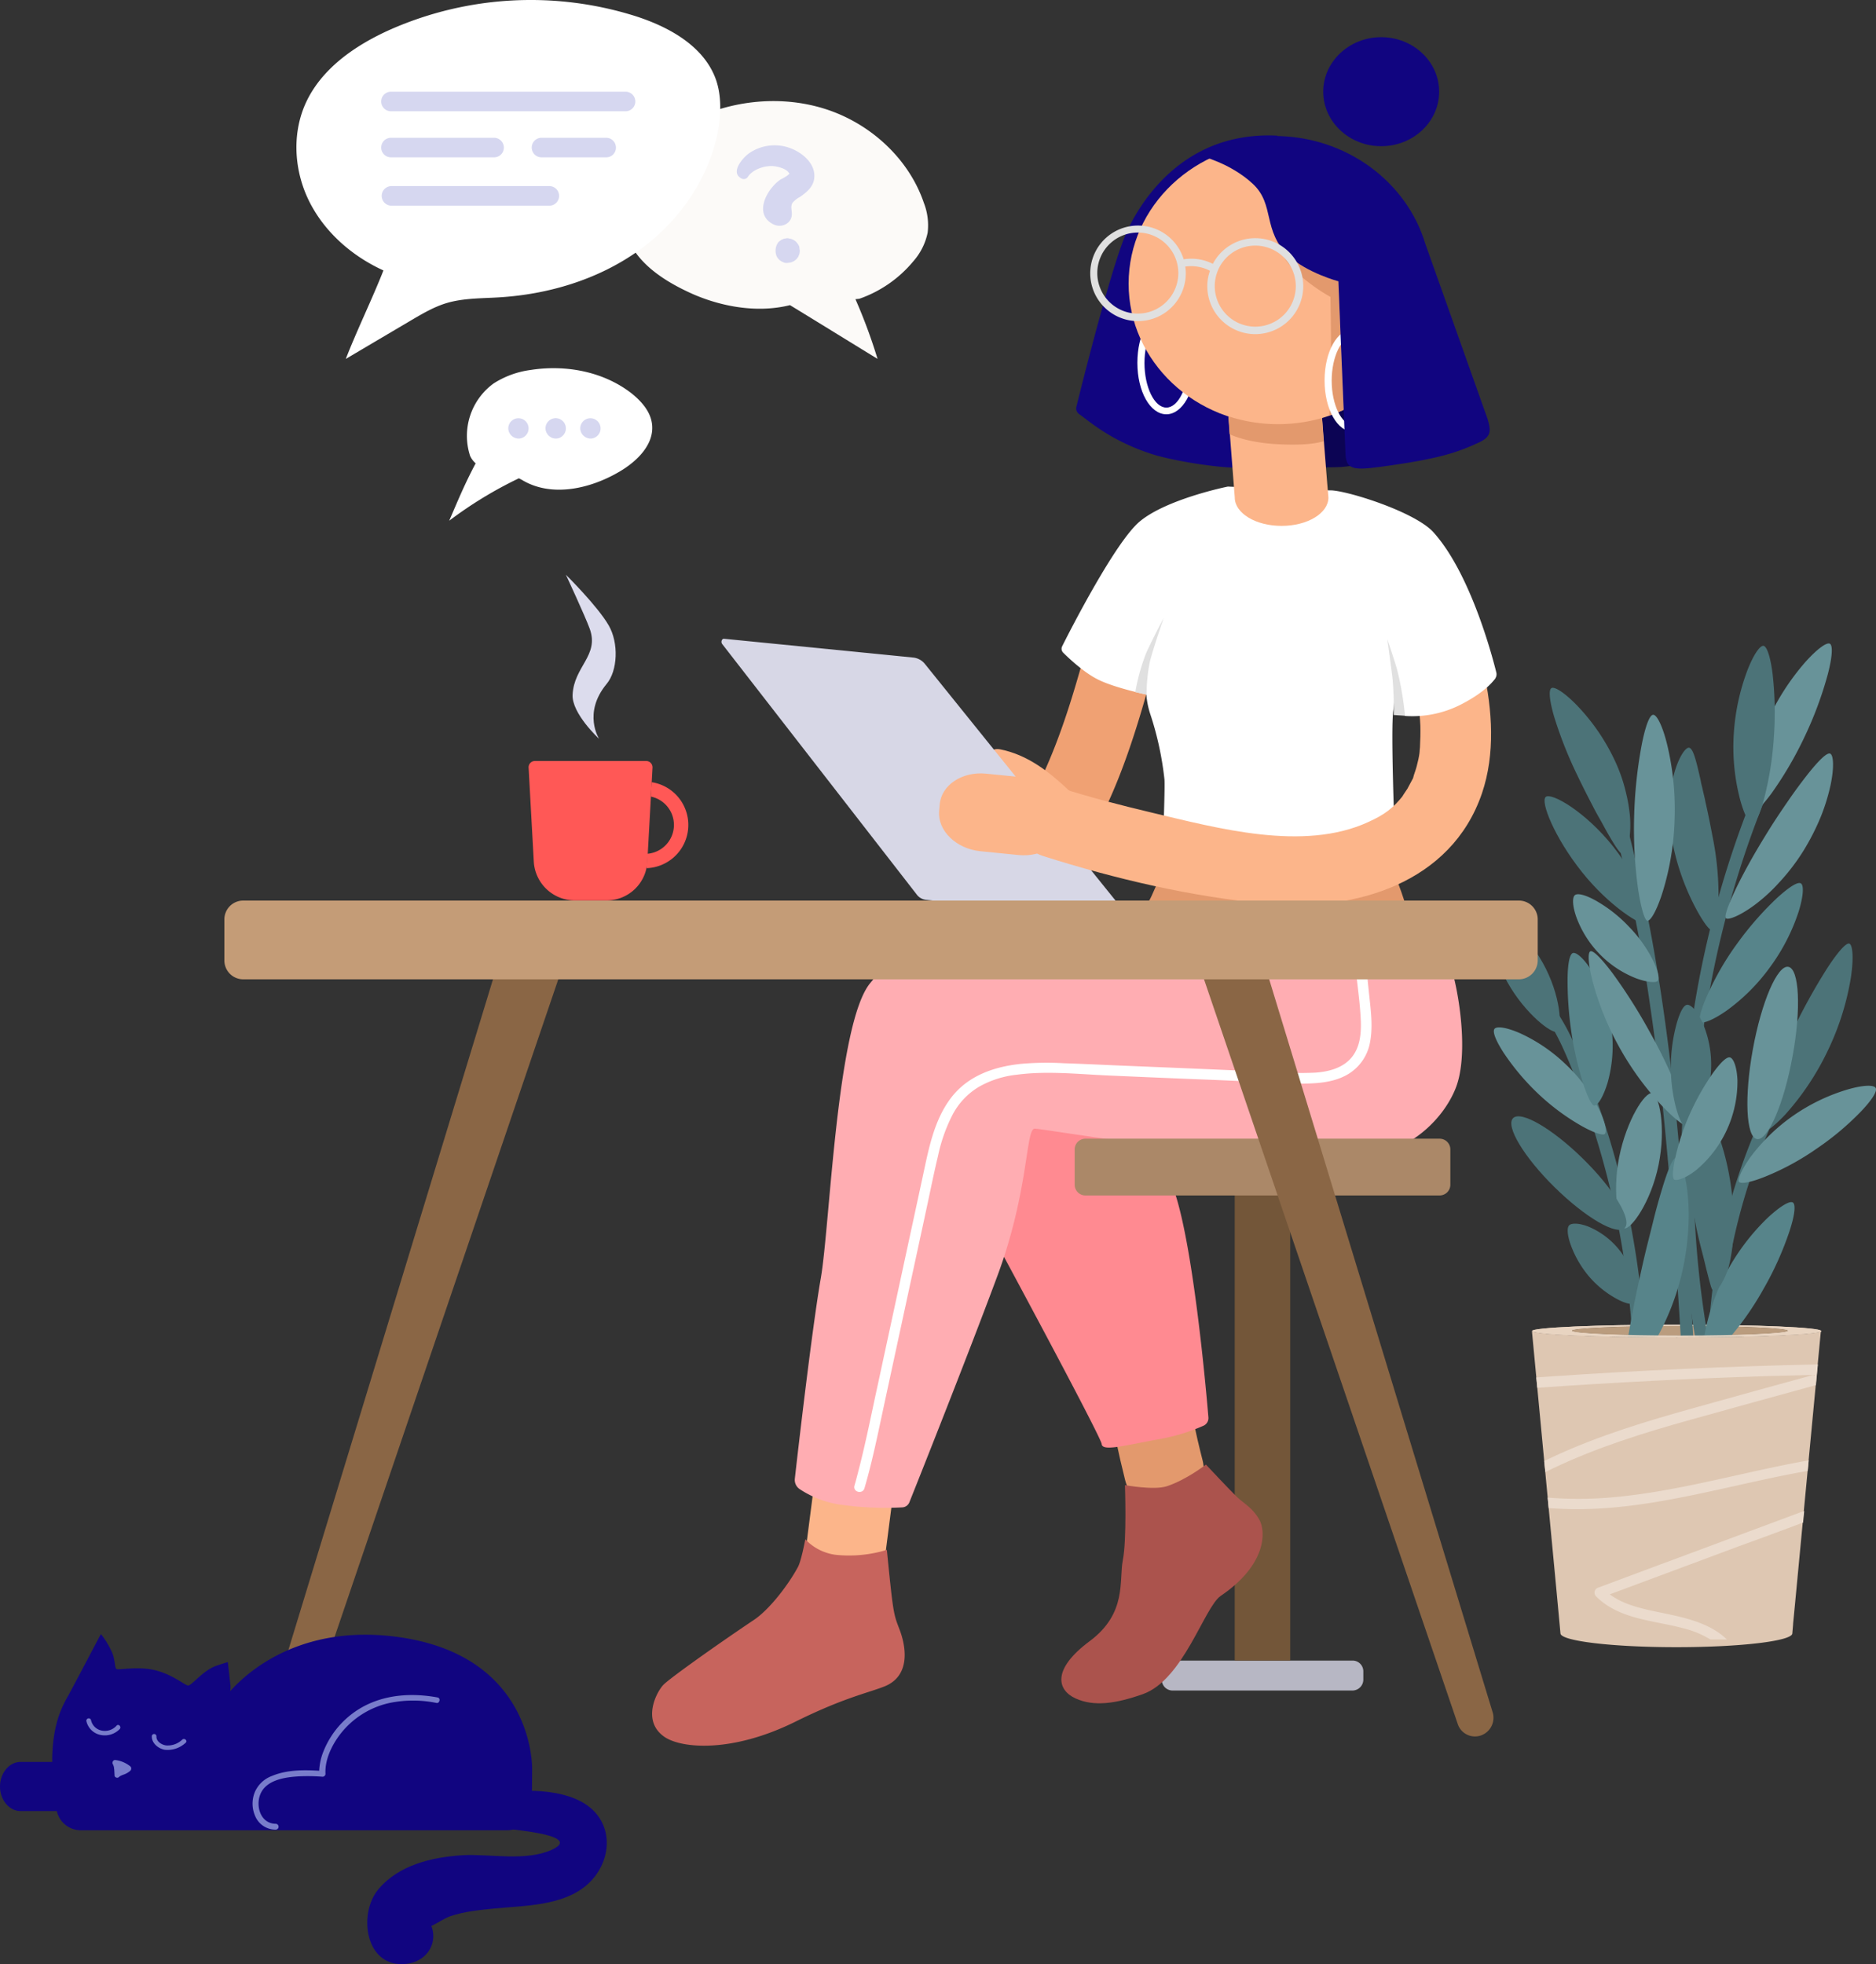 <svg xmlns="http://www.w3.org/2000/svg" viewBox="0 0 638.54 668.47"><rect x="0" y="0" width="638.54" height="668.47" fill="#333333" stroke="none"/><title>Thinking</title><g id="Layer_2" data-name="Layer 2"><g id="illustrations"><g id="girl-sitiing-on-table-conducting-an-interview-by-oblik-studio"><path d="M460.39,575.35H399.1a3.65,3.65,0,0,1-3.65-3.66v-2.87a3.65,3.65,0,0,1,3.65-3.66h61.29a3.65,3.65,0,0,1,3.65,3.66v2.87A3.73,3.73,0,0,1,460.39,575.35Z" fill="#b7b7c4"/><path d="M439.15,402.68H420.27V565.15h18.88Z" fill="#735639"/><path d="M446.21,126.26l16.46-1.57L466,157.1a40.56,40.56,0,0,1-9.47,1.83c-4.9.26-9.47,0-9.47,0Z" fill="#0c0454"/><path d="M383.82,78.25c-5.42,11.23-17.38,59.91-17.38,59.91a2.42,2.42,0,0,0,1,2.87c3.14,2.16,10.52,9,24.89,13.59,7,2.22,24.11,5.1,31.95,4.51a4.17,4.17,0,0,0,2.48-1.37l8-111.59C401,44.47,387,71.65,383.82,78.25Z" fill="#110580"/><path d="M397,141c-5.49,0-9.87-7.71-9.87-17.51S391.4,106,397,106s9.86,7.71,9.86,17.51S402.44,141,397,141Zm0-32.6c-4.05,0-7.45,6.93-7.45,15.16s3.4,15.16,7.45,15.16,7.45-6.93,7.45-15.16S401,108.43,397,108.43Z" fill="#fff"/><path d="M434.91,144.43c28,0,50.76-21.44,50.76-47.89s-22.73-47.89-50.76-47.89-50.76,21.44-50.76,47.89S406.87,144.43,434.91,144.43Z" fill="#fcb58a"/><path d="M457.32,139.46c-.79-19-1.77-43.05-1.77-43.77,0,0-10.71-2.88-16.85-8.62a21,21,0,0,1-4.18-5.43A20.52,20.52,0,0,0,439,90.2c5.49,6.34,13.85,10.85,13.85,10.85-.06.65.66,22-.39,40.37C454.18,140.83,455.75,140.18,457.32,139.46Z" fill="#e3996d"/><path d="M570.67,450.83c-27.11,0-49.06,1-49.19,2.15.13,1.18,22.08,2.16,49.19,2.16s49.06-1,49.19-2.16C619.73,451.74,597.78,450.83,570.67,450.83Zm1.11,3.72c-20.32,0-36.78-.72-36.78-1.64s16.46-1.63,36.78-1.63,36.78.72,36.78,1.63S592.1,454.55,571.78,454.55Z" fill="#e8d4c1"/><path d="M570.67,450.83c-27.18,0-49.19,1-49.19,2.15s22,2.16,49.19,2.16,49.19-1,49.19-2.16S597.85,450.83,570.67,450.83Zm1.11,3.72c-20.32,0-36.78-.72-36.78-1.64s16.46-1.63,36.78-1.63,36.78.72,36.78,1.63S592.1,454.55,571.78,454.55Z" fill="#e8d4c1"/><path d="M571.78,454.55c20.31,0,36.78-.73,36.78-1.64s-16.47-1.63-36.78-1.63S535,452,535,452.91,551.47,454.55,571.78,454.55Z" fill="#ba9c7e"/><path d="M598.82,265.61a337.63,337.63,0,0,0-22.28,78,347.57,347.57,0,0,0-3.33,81.07,338.48,338.48,0,0,0,6.6,45.08c.59,2.68,4.71,1.57,4.12-1.11a337.62,337.62,0,0,1,4.24-159.14,331.33,331.33,0,0,1,14.77-42.8,2.1,2.1,0,0,0-1.5-2.61A2.19,2.19,0,0,0,598.82,265.61Z" fill="#4c7378"/><path d="M600.2,378.64a205.13,205.13,0,0,0-18.82,93.42c.13,2.74,4.38,2.74,4.25,0a201.17,201.17,0,0,1,10.52-72,187.83,187.83,0,0,1,7.71-19.27C605,378.31,601.38,376.15,600.2,378.64Z" fill="#4c7378"/><path d="M546.62,271.23a534.48,534.48,0,0,1,15,70.76c3.52,23.84,5.81,47.88,7.64,71.86,1.05,13.59,2,27.24,2.81,40.9.2,2.74,4.44,2.74,4.25,0-1.57-24.24-3.2-48.54-5.56-72.72s-5.55-48.21-10.32-72c-2.68-13.46-5.88-26.79-9.73-40C550,267.44,545.9,268.55,546.62,271.23Z" fill="#4c7378"/><path d="M521.73,340.88c5.82,5.94,9.41,13.52,12.55,21.1a270.58,270.58,0,0,1,9.14,25.61,288.49,288.49,0,0,1,12.68,82.84c0,2.74,4.24,2.74,4.24,0a296.93,296.93,0,0,0-5.55-54.88A287.17,287.17,0,0,0,539,362.7c-3.59-8.89-7.51-17.84-14.37-24.76C522.78,335.91,519.77,338.92,521.73,340.88Z" fill="#4c7378"/><path d="M551.07,425.28a26.58,26.58,0,0,0-10.33-7.78c-3.26-1.3-5.87-1.3-6.66-.45s-.59,3.39.52,6.53a35.43,35.43,0,0,0,5.82,10.32,33.3,33.3,0,0,0,9.08,7.71c2.87,1.7,5.36,2.42,6.07,2,.92-.59,1.44-3.14.85-6.6A25.16,25.16,0,0,0,551.07,425.28Z" fill="#4c7378"/><path d="M564.53,396.47c2.61-12.8.2-24-2.22-24.43s-8.63,9.08-11.17,21.69.06,23.91,1.76,24.3C555.06,418.55,561.92,409.28,564.53,396.47Z" fill="#689399"/><path d="M553,417.92c2.65-2.7-3.71-13.26-14.21-23.57S517.62,377.86,515,380.56s3.71,13.26,14.21,23.57S550.34,420.62,553,417.92Z" fill="#4c7378"/><path d="M572.5,433.19A88,88,0,0,0,574.65,418a70.81,70.81,0,0,0-.32-12.55c-.85-7.18-2.55-11.5-3.73-11.5s-2.94,4.19-4.9,10.78c-1,3.27-2.09,7.19-3.13,11.44s-2.29,8.95-3.4,13.91-2.16,9.67-3,14-1.56,8.36-2.15,11.76c-1.11,6.8-1.37,11.37-.59,11.76,1,.46,4.44-2.68,8.36-8.69a77.69,77.69,0,0,0,5.88-11.1A85.23,85.23,0,0,0,572.5,433.19Z" fill="#57848a"/><path d="M600.33,438.54a108.34,108.34,0,0,0,8.75-19.47c1.77-5.36,2.22-9.08,1.18-9.8s-4.31,1.24-8.49,5.1a75.16,75.16,0,0,0-13.4,17.31,71.91,71.91,0,0,0-7.77,20.51,35,35,0,0,0-.85,6.86,4,4,0,0,0,.2,2.09,1.35,1.35,0,0,0,.32.53,1.48,1.48,0,0,0,.66.45,1.15,1.15,0,0,0,1-.13c.39-.26.65-.72.52-1s-.33-.2-.39-.2-.13.07-.2.13.07,0,0,0a.2.2,0,0,1-.13-.06.84.84,0,0,1-.13-.2V461l.26-.2h.07a2.51,2.51,0,0,1,.91.07h.26a.24.24,0,0,0,.2-.07,33.42,33.42,0,0,0,4.83-4.83A102.18,102.18,0,0,0,600.33,438.54Z" fill="#57848a"/><path d="M589.48,406.13a89.6,89.6,0,0,0-5.62-22.73c-2.28-5.62-4.5-9-5.75-8.82s-2.28,4.05-2.87,10.06a117.13,117.13,0,0,0,.52,23A120.48,120.48,0,0,0,577.85,420c.85,3.78,1.77,7.05,2.42,9.79s1.24,5,1.7,6.67.78,2.74,1.24,2.81,1.5-.53,2.55-2.09a24.68,24.68,0,0,0,2.94-7.25A54.66,54.66,0,0,0,590,419,87.42,87.42,0,0,0,589.48,406.13Z" fill="#4c7378"/><path d="M533,362.3a56,56,0,0,0-15.61-10.65c-4.57-2-7.9-2.48-8.69-1.5s.46,4.05,3.07,8.1a81.66,81.66,0,0,0,11.7,13.91,77,77,0,0,0,14.63,10.92c4.25,2.41,7.45,3.46,8.1,2.87.85-.72.2-4.05-2-8.56A52.87,52.87,0,0,0,533,362.3Z" fill="#689399"/><path d="M525.07,327.61c-6.27-11.17-15.49-17.64-17.58-16.33s-.46,12.22,5.62,23.06,15.16,17.58,16.79,16.79C531.86,350.09,531.34,338.78,525.07,327.61Z" fill="#4c7378"/><path d="M548.39,349a48.92,48.92,0,0,0-6.53-18.49c-2.75-4.37-5.42-6.59-6.53-6.14s-1.7,3.73-1.77,8.56a120.37,120.37,0,0,0,1.24,18,115.51,115.51,0,0,0,4,17.64c1.5,4.64,3,7.71,3.85,7.71,1.11.07,3-2.81,4.51-7.71A46.53,46.53,0,0,0,548.39,349Z" fill="#57848a"/><path d="M618.36,390.92a95.22,95.22,0,0,0,15.16-12.74c3.59-3.79,5.55-6.8,4.9-7.91s-4.18-1-9.34.46a64.73,64.73,0,0,0-18.49,8.82,63.18,63.18,0,0,0-14.77,14.24c-3.13,4.38-4.44,7.71-3.92,8.43.72.85,4.25.13,9.08-1.83A88.43,88.43,0,0,0,618.36,390.92Z" fill="#689399"/><path d="M622.15,357.53A90.84,90.84,0,0,0,630,332.64c1-6.73.58-11.1-.53-11.49s-4,2.94-7.57,8.42a202.36,202.36,0,0,0-12.09,22A178.4,178.4,0,0,0,600.52,375c-2,6.27-2.74,10.58-2,11.1s4.58-1.89,9.21-6.86A91.23,91.23,0,0,0,622.15,357.53Z" fill="#4c7378"/><path d="M610.12,359.59c3-16.19,2.31-29.86-1.41-30.54s-9.14,11.89-12.09,28.08S594.31,387,598,387.67,607.17,375.78,610.12,359.59Z" fill="#689399"/><path d="M614.31,250.59a126.72,126.72,0,0,0,7.84-21.17c1.5-5.75,1.76-9.67.72-10.32s-4.31,1.7-8.36,6.2a82,82,0,0,0-12.61,19.41,78.88,78.88,0,0,0-6.73,22.14c-.85,6-.53,10,.32,10.33,1,.39,3.92-2.35,7.45-7.12A125.1,125.1,0,0,0,614.31,250.59Z" fill="#689399"/><path d="M603.79,250.58a116.69,116.69,0,0,0-.46-21.36c-.71-5.55-1.89-9.21-3.07-9.41s-3.4,2.94-5.48,8.3a74.36,74.36,0,0,0-4.64,21.5,70.55,70.55,0,0,0,2,21.95c1.43,5.55,3.26,8.95,4.18,8.95,1.11,0,2.74-3.47,4.18-8.89A111.37,111.37,0,0,0,603.79,250.58Z" fill="#4c7378"/><path d="M613.66,289.85a80,80,0,0,0,6.14-12,67.57,67.57,0,0,0,3.26-10.58c1.31-6.21,1-10.32-.12-10.78s-4,2.42-7.78,7.19c-1.83,2.35-4,5.22-6.21,8.43s-4.57,6.66-6.92,10.45-4.51,7.38-6.4,10.78-3.53,6.53-4.84,9.27c-2.61,5.49-4,9.35-3.26,9.94s4.63-.79,9.73-4.58a57.74,57.74,0,0,0,8.17-7.45A71.56,71.56,0,0,0,613.66,289.85Z" fill="#689399"/><path d="M582.88,284.56c-.78-4.12-1.56-8-2.35-11.43-.32-1.77-.78-3.4-1.11-5-.2-.78-.39-1.5-.52-2.28s-.33-1.44-.46-2.1c-1.24-5.35-2.22-9.08-3.53-9.27-1.11-.2-3.52,3-5.16,9.08-.19.72-.39,1.57-.59,2.35s-.26,1.7-.39,2.55a51.65,51.65,0,0,0-.45,5.68,68.06,68.06,0,0,0,1,12.81,81,81,0,0,0,7.45,21.36c2.68,5.16,5,8.3,5.81,8.17,1.11-.2,2.16-4,2.35-9.93A101.51,101.51,0,0,0,582.88,284.56Z" fill="#4c7378"/><path d="M602.55,329.05a67,67,0,0,0,9.67-18.82c1.63-5.29,1.83-9,.72-9.6s-4.12,1.37-8.1,5A108.62,108.62,0,0,0,591.38,321a95.22,95.22,0,0,0-10.26,17.71c-2.22,5-3.07,8.49-2.42,9.08.85.72,4.32-.59,8.83-3.72A65.41,65.41,0,0,0,602.55,329.05Z" fill="#57848a"/><path d="M549.44,258.42A69.85,69.85,0,0,0,536.5,239.8c-4.12-4.18-7.38-6.2-8.43-5.61s-.65,4.44,1,10a141.22,141.22,0,0,0,8,20.06c1.77,3.72,3.53,7.12,5.16,10.26.79,1.56,1.64,3.07,2.42,4.44s1.5,2.74,2.16,3.92c2.74,4.83,4.76,8,5.68,7.9s2.42-3.85,2.42-9.93a32.7,32.7,0,0,0-.33-4.9,47.84,47.84,0,0,0-1-5.55A55.34,55.34,0,0,0,549.44,258.42Z" fill="#4c7378"/><path d="M549.11,288.15c-9.61-12.08-21.17-18.55-23-16.92s2.94,13.72,12.28,25.48,20.58,18.69,22,17.64C562.24,313.11,558.71,300.24,549.11,288.15Z" fill="#4c7378"/><path d="M554.33,315.26a47.87,47.87,0,0,0-11.17-8.75c-3.4-1.9-6.07-2.61-7.06-1.9s-.91,3.6.4,7.39a35.69,35.69,0,0,0,8,12.74A35.17,35.17,0,0,0,557,333c3.79,1.38,6.67,1.51,7.25.85.72-.85.07-3.59-1.63-7.05A46.39,46.39,0,0,0,554.33,315.26Z" fill="#689399"/><path d="M561.78,351.66A184.25,184.25,0,0,0,549,331.4c-3.73-5-6.67-8-7.65-7.64s-.78,4.25.72,10.19a97.85,97.85,0,0,0,9,22.28,99.65,99.65,0,0,0,14.44,19.92c4.44,4.71,7.9,7.26,8.56,6.93.85-.46,0-4.25-2.16-10A174.84,174.84,0,0,0,561.78,351.66Z" fill="#689399"/><path d="M582.43,362.82a35.82,35.82,0,0,0-3.14-15.22c-1.76-3.72-3.86-5.81-5.1-5.62s-2.48,2.75-3.53,6.47a56.53,56.53,0,0,0-1.95,14.11,55.3,55.3,0,0,0,1.69,14.18c1,3.79,2.23,6.4,3.14,6.53,1.11.2,3.2-1.76,5.16-5.42A33,33,0,0,0,582.43,362.82Z" fill="#4c7378"/><path d="M587.78,384.52a39.32,39.32,0,0,0,3.6-16.93c-.2-4.57-1.38-7.44-2.55-7.71s-3.33,1.9-5.82,5.36a83.79,83.79,0,0,0-7.7,13.59,74.92,74.92,0,0,0-5,14.83c-1,4.18-1.17,7.25-.45,7.77s3.85-.32,7.44-3.19A38.73,38.73,0,0,0,587.78,384.52Z" fill="#689399"/><path d="M570,278.48a94.31,94.31,0,0,0-2.55-25.09c-1.57-6.4-3.53-10.19-4.77-10.12s-2.68,4-3.92,10.39a153.61,153.61,0,0,0-2.55,24.49,148.79,148.79,0,0,0,1.38,24.63c1,6.41,2.22,10.46,3.13,10.59,1.11.13,3.27-3.6,5.23-9.87A92.58,92.58,0,0,0,570,278.48Z" fill="#689399"/><path d="M619.86,453c-.13,1.18-22.08,2.16-49.19,2.16s-49.07-1-49.2-2.16v.46l8.3,87.74,1.37,14.7c.07,2.61,17.71,4.7,39.46,4.7s39.46-2.09,39.46-4.7l.26-3.07v-.2l.66-6.79,8.75-92.38A.63.63,0,0,0,619.86,453Z" fill="#dec7b2"/><path d="M613.72,518.18l.39-3.92a.89.89,0,0,1-.46.13l-44.22,16.47c-8.5,3.13-17,6.34-25.42,9.47a1.78,1.78,0,0,0-.78,2.94c7.84,7.91,19.6,8.17,29.79,10.91a32.29,32.29,0,0,1,9.14,3.79h5.62c-6.53-6.34-16.46-7.84-25.34-9.73-5.1-1.12-10.33-2.49-14.51-5.62,14.7-5.49,29.34-10.91,44-16.4Q602.85,522.29,613.72,518.18Z" fill="#ebdbcd"/><path d="M575.3,483.23c14.25-4,28.55-7.9,42.79-11.82l.66-7.06q-45.57,1-91.14,4.12c-1.57.13-3.14.19-4.7.32l.33,3.53c26.26-1.83,52.59-3.2,78.85-4l15.15-.39c-13.26,3.66-26.52,7.26-39.78,11-16.66,4.64-33.26,9.6-48.93,16.92l-2.94,1.37L526,501c.78-.39,1.63-.78,2.42-1.18C543.42,492.64,559.36,487.67,575.3,483.23Z" fill="#ebdbcd"/><path d="M538.85,513.61c16.72-.26,33.19-3.79,49.46-7.39,9-2,18-4.05,27-5.62l.33-3.59c-22.15,3.92-44,10.52-66.38,12.55a129.71,129.71,0,0,1-22.47.13l.33,3.59C531.08,513.54,534.93,513.67,538.85,513.61Z" fill="#ebdbcd"/><path d="M608.63,452.92c0,.91-16.47,1.63-36.79,1.63s-36.78-.72-36.78-1.63H521.61V453c.13,1.18,22.08,2.16,49.19,2.16s49.06-1,49.19-2.16v-.06Z" fill="#e8d4c1"/><path d="M372.52,210.22c-5.3,19.53-10.46,39.46-19.54,57.62-2.42,4.83-6.79,17.12-13.65,16.66A19,19,0,0,1,324,273.85c-2.88-5.75-11.05-7.38-16.34-4.31-5.88,3.46-7.18,10.58-4.31,16.33,5.36,10.78,15.81,18.16,27.31,21.17,15.35,4,27.5-2.29,36.06-15,15-22.34,21.89-49.85,28.88-75.46C399.63,201.66,376.57,195.32,372.52,210.22Z" fill="#f0a173"/><path d="M377.15,476.11c1.57,9.28,3.53,18.49,5.82,27.64,4.11,16.13,30.44,9.28,26.33-6.86-2.35-9.15-4.25-18.36-5.82-27.64-1.17-6.86-10.25-10.71-16.79-9C378.92,462.26,376,469.19,377.15,476.11Z" fill="#e3996d"/><path d="M470.38,286.46s7.84,19.46,7.84,21.23-36.26,6.86-51.09,6c-11.43-.66-37.43-4.77-35.93-7.25s9.28-21.89,9.28-21.89,18.94,4.77,34.23,4.31S470.38,286.46,470.38,286.46Z" fill="#e3996d"/><path d="M391.14,306.45s10.51,3.46,16.59,4.31c25.94,3.72,42.73,1.57,42.73,1.57S373.5,354.47,371,360s21.75,24.5,28.87,45.87c6.34,19,10.59,66.31,11.44,76.5a2.86,2.86,0,0,1-1.7,2.87,66.06,66.06,0,0,1-15.48,4.64c-11.5,2.09-18.95,4.18-19.15,1.57S332,409.54,330.44,406.93s-26.06-40.84-27.11-50.57C300.26,327.09,391.14,306.45,391.14,306.45Z" fill="#ff8a91"/><path d="M417.92,165.6s-20.77,4.18-30,11.89c-8.23,6.92-23.25,36.19-26.39,42.46a1.89,1.89,0,0,0,.33,2.16c2,2,7,6.66,11.56,9,5.88,3.07,17.64,5.43,17.64,5.43l2.68-17.77s-6.47,11.75-2.16,24.43a107.41,107.41,0,0,1,4.77,22.08c.2,2.74-.39,18.29-.39,18.29a203.6,203.6,0,0,0,32.86,5.3c17,1.17,45.93-4.32,45.93-4.32s-1.44-36.06-.52-42.59a49.57,49.57,0,0,0-2-22.61l5,19.86s17.12,2.16,20.38.46,8.56-6.27,10.91-8.3a2.51,2.51,0,0,0,.79-2.48c-1.64-6.66-9.08-34.1-21.43-47.76-6.34-7-29.59-14.24-35-14.24S417.92,165.6,417.92,165.6Z" fill="#fff"/><path d="M470.12,49.76c10.9,0,19.73-8.31,19.73-18.55S481,12.65,470.12,12.65,450.39,21,450.39,31.21,459.22,49.76,470.12,49.76Z" fill="#110580"/><path d="M382.9,505.44s9.87,1.83,14.25.39c6.72-2.22,13.32-7.38,13.32-7.38s8.37,8.95,10.65,11.11,5.23,3.59,7.52,7.64,2.48,15.36-13.14,25.94c-5.62,3.85-12.67,28.55-26.52,33.45-9.28,3.26-16.66,4.31-22.93,1.43s-8-9.93,4.83-19.46,9.93-20.65,11.31-27.64S382.9,505.44,382.9,505.44Z" fill="#ab534d"/><path d="M278.12,497.41c-1.31,10.32-2.68,20.64-4,31-.92,6.93,6.92,12.88,13.65,12.88,8.1,0,12.74-6,13.66-12.88,1.3-10.32,2.68-20.64,4-31,.92-6.93-6.92-12.87-13.65-12.87C283.67,484.54,279,490.48,278.12,497.41Z" fill="#fcb58a"/><path d="M338.81,263.53c7.84,1.56,13.85,6.66,19.53,12.08,4.05,3.86,9.67-2.55,5.62-6.47-6.79-6.46-14.24-12.28-23.52-14.11C335,253.92,333.32,262.41,338.81,263.53Z" fill="#fcb58a"/><path d="M449.74,139l-31.82-.2s2.36,30.31,2.36,30.51c0,5.36,7.12,9.67,15.94,9.67s15.94-4.31,15.94-9.67C452.09,169.19,449.74,139,449.74,139Z" fill="#fcb58a"/><path d="M434.91,144.36a54.37,54.37,0,0,1-16.79-2.68l.39,6.08c3.59,1.7,9.28,2.94,15,3.33,5,.33,12.16.52,17-.91l-.52-7.91A55.16,55.16,0,0,1,434.91,144.36Z" fill="#e3996d"/><path d="M478.68,307.56s13.92,15.29,16.4,26,4.11,27,.52,36.46-14.89,23.19-35.47,24.43c-34,2-104.79-10.32-107.93-10.32s-1.9,20.71-12.54,49.65c-9.54,25.74-26.53,68.53-30.12,77.48a2.76,2.76,0,0,1-2.48,1.76,108.71,108.71,0,0,1-21.5-1,33.93,33.93,0,0,1-13.39-5.23,3.77,3.77,0,0,1-1.63-3.53c1.11-9.93,5.88-51.21,8.82-68.14,3.13-17.83,5.42-86.56,16.79-100.48,9.93-12.15,13.52-13.45,24.69-17,10.06-3.14,117.53-4.12,117.53-4.12Z" fill="#ffadb2"/><path d="M271.58,533.34c-3.27,6.08-9.73,14.5-15,18-12.48,8.36-28.36,19.66-30.71,22s-7.71,12.47.46,17.9c5.88,3.85,22.86,5.35,44.29-5.23,16.14-8,24.17-9.67,30-11.89,9.8-3.59,7.58-14.31,5.56-19.53-1.57-4.12-2-4.9-3.14-15.55-.26-2.29-1.18-11.56-1.18-11.56a44.13,44.13,0,0,1-17.37,1.69,17.25,17.25,0,0,1-10.39-5.29S272.76,531.18,271.58,533.34Z" fill="#c7645d"/><path d="M490,406.86H369.44a3.65,3.65,0,0,1-3.65-3.66v-12a3.65,3.65,0,0,1,3.65-3.66H490a3.66,3.66,0,0,1,3.66,3.66v12A3.66,3.66,0,0,1,490,406.86Z" fill="#ab8868"/><path d="M246.49,217.4l64.42,6.4a5.88,5.88,0,0,1,4,2.29l68.59,85.13c.79,1,.13,2.61-.91,2.48l-67.42-7.45a4.61,4.61,0,0,1-3.2-1.89l-66.12-85.13C245.25,218.51,245.71,217.27,246.49,217.4Z" fill="#d7d7e6"/><path d="M481.68,234.32c.26,1.24.53,2.48.79,3.72.06.53.58,3.34.39,2.23s.26,2.09.32,2.8c.14,1.31.2,2.62.27,3.92.06,2.42,0,4.84-.13,7.32-.07.72-.14,1.5-.2,2.22,0-.19.26-1.83.06-.39s-.52,2.94-.91,4.38c-.26,1.11-.65,2.15-1,3.2-.72,2.42.2.06-.65,1.76-.53,1-1.05,2-1.57,2.94-.33.52-2.55,3.73-1.37,2.22-3.66,4.58-6.41,6.6-12,9.15-22.09,10.13-51.22,2.09-74.09-3.33-10.13-2.42-20.25-5-30.18-8.17-14.7-4.64-21,18.42-6.34,23.06,24.7,7.84,50.7,13.92,76.5,16.27,29.6,2.68,62.39-7,72.85-37.63,4.57-13.46,3.52-28.35.52-42C501.48,212.89,478.42,219.29,481.68,234.32Z" fill="#fcb58a"/><path d="M474.37,227c2.15-1.43,26.06-18.49,26.06-18.49l8.5,22.35s-2.42,4.24-12,9.08a36.26,36.26,0,0,1-18.75,3.72Z" fill="#fff"/><path d="M459.73,313.31c.66,6,1.24,12.08,1.9,18.09.58,5.43,1.37,10.92,1.57,16.4.13,4.58-.46,9.48-3.86,12.87-3,3-7.32,4.05-11.43,4.38a122.23,122.23,0,0,1-14.7-.2l-17.84-.78c-12-.52-24-1-36-1.5-5.82-.26-11.63-.52-17.45-.72a101.56,101.56,0,0,0-14.17.2c-9.15.91-18.1,3.91-23.92,11.43-6,7.77-7.77,17.77-9.79,27.11-2.55,11.83-5.1,23.58-7.65,35.41s-5.09,23.58-7.64,35.41c-2.16,9.86-4.12,19.86-6.67,29.59-.39,1.51-.78,3.07-1.24,4.58-.65,2.22,2.75,3.13,3.4.91,2.48-8.43,4.25-17,6.08-25.54,2.54-11.83,5.09-23.59,7.64-35.41s5.16-23.78,7.71-35.67c1.17-5.49,2.29-11,3.59-16.4A56.16,56.16,0,0,1,324,379.82a24.12,24.12,0,0,1,9.21-9.94,33.13,33.13,0,0,1,12.87-4.11c10.19-1.37,20.84-.2,31.09.26,12,.52,24.05,1.05,36,1.5l18.16.79c5,.19,10.2.65,15.23.39,4.24-.2,8.68-.92,12.41-3.2A15.89,15.89,0,0,0,466.27,355c1-4.9.45-9.93-.07-14.83-.65-6-1.24-12.09-1.89-18.1-.33-2.94-.59-5.81-.92-8.75C463,311.09,459.47,311,459.73,313.31Z" fill="#fff"/><path d="M95.65,590.64a6.38,6.38,0,0,1-3.92-8l78.79-258.26a6.34,6.34,0,0,1,8.1-4l8.23,2.94a6.32,6.32,0,0,1,3.79,8.17L103.75,586.91A6.41,6.41,0,0,1,95.65,590.64Z" fill="#8a6645"/><path d="M504.1,590.63a6.39,6.39,0,0,0,3.92-8L429.29,324.41a6.34,6.34,0,0,0-8.1-4L413,323.37a6.31,6.31,0,0,0-3.79,8.16l87,255.32A6.18,6.18,0,0,0,504.1,590.63Z" fill="#8a6645"/><path d="M517,333.3H82.78a6.42,6.42,0,0,1-6.41-6.4v-14a6.41,6.41,0,0,1,6.41-6.4H517a6.41,6.41,0,0,1,6.4,6.4v14A6.45,6.45,0,0,1,517,333.3Z" fill="#c49c77"/><path d="M134.45,557c-39.92-5-57.82,20.71-57.88,20.78s1.89,1.37,1.89-4l-.91-8.11s-3.4,1-4.71,1.57c-4,1.7-7.7,6.47-8.82,6.4s-4.83-3.46-10.77-5.09-12.94-.07-13.59-.52-.4-2.49-1.31-5.16a28.61,28.61,0,0,0-4-6.73c-.13.13-9.08,17.24-11,20.71s-5.1,8.82-5.55,20.31c-.66,15.36,9.66,9.15,9.66,9.15l-7.18-6.66H7c-3.85,0-7,3.79-7,8.36s3.14,8.37,7,8.37H181l.13-14.38C181.1,601.87,182,562.94,134.45,557Z" fill="#110580"/><path d="M172.6,622.91H27.5a8.36,8.36,0,0,1,0-16.72H172.6a8.36,8.36,0,1,1,0,16.72Z" fill="#110580"/><path d="M148.89,577.7c-8.88-1.63-18.29-1-26.2,3.66a30,30,0,0,0-12.54,14.57,19.92,19.92,0,0,0-1.5,6.73c-5.36-.33-11.11-.33-16.07,1.76A10.14,10.14,0,0,0,86.7,610a10.48,10.48,0,0,0,.12,8,7.53,7.53,0,0,0,7,4.7,1,1,0,0,0,0-2c-5.1-.06-6.86-5.94-5.23-10,2-5,8.56-5.88,13.2-6.14a64.25,64.25,0,0,1,8,.13,1,1,0,0,0,1-1c-.26-4.71,2.09-9.67,5-13.46a29,29,0,0,1,17.12-10.71,39.61,39.61,0,0,1,15.68.06C149.61,579.79,150.13,577.9,148.89,577.7Z" fill="#787ccb"/><path d="M162.87,620.83c6.53,1.49,13.39,1.76,20,3,3.86.71,12,2.54,4.9,5.74-8.88,4-21,1.31-30.38,1.84-10.39.64-21.75,3.32-28.68,11.68s-4.38,26.86,9.6,25.29c8.37-1,12-9.48,6.67-16.07-.26-.32-.52-.66-.78-1,.84,1.49,1.69,2.94,2.61,4.43-.59-1.63-1.57.45.26-.38,2.16-1,4-2.43,6.27-3.22,4.84-1.63,9.93-2.09,14.9-2.6,10.32-1,23.45-.86,31.68-8.17s9.41-20.26-.13-27c-9.15-6.46-26.78-5.74-37-2.42C158.82,613.38,158.3,619.71,162.87,620.83Z" fill="#110580"/><path d="M29.4,585.74a6.18,6.18,0,0,0,4.7,4.7,7.05,7.05,0,0,0,6.67-2c.65-.78-.46-1.89-1.11-1.11a5.34,5.34,0,0,1-5.1,1.64,4.61,4.61,0,0,1-3.59-3.6A.81.81,0,0,0,29.4,585.74Z" fill="#787ccb"/><path d="M51.67,591c0,2.35,2.23,4.11,4.38,4.51a9,9,0,0,0,7.12-2.36c.79-.65-.32-1.76-1.11-1.11a7.15,7.15,0,0,1-5.49,2c-1.5-.19-3.33-1.3-3.33-3A.79.79,0,1,0,51.67,591Z" fill="#787ccb"/><path d="M44.43,601.22A10.21,10.21,0,0,0,39.26,599a.86.86,0,0,0-.84.46,1,1,0,0,0,0,1,.49.49,0,0,1,.13.26c-.07-.26,0,.06.06.13a2.64,2.64,0,0,1,.13.46c0,.06.07.13.07.26v.06a1.41,1.41,0,0,0,.06.46c.07.72.07,1.37.13,2.09v.26a1,1,0,0,0,1,.59h.06a1.42,1.42,0,0,0,.46-.26l.13-.13a1.54,1.54,0,0,1,.46-.26c.06-.07.2-.07.26-.13s.07-.07.13-.07a3,3,0,0,0,.52-.2,6.58,6.58,0,0,0,2.23-1.24A1.06,1.06,0,0,0,44.43,601.22Zm-2.81,2.88h0C41.81,604,41.68,604.1,41.62,604.1Z" fill="#787ccb"/><path d="M314.44,69c-5.1-15-18.23-27.12-33.84-32S247.28,34.28,233,42.18c-7,3.86-13.33,9.22-17.25,16s-5.16,15.22-2.28,22.54c3.46,8.82,12.15,14.63,21,18.75,9.47,4.44,22.41,7.38,34.42,4.38,9.94,6.07,19.87,12.21,29.8,18.29a183.06,183.06,0,0,0-7.52-20.32l1.31-.13a41.69,41.69,0,0,0,18.42-12.8,21.2,21.2,0,0,0,4.84-9.67A21,21,0,0,0,314.44,69Z" fill="#fcfaf8"/><path d="M243.82,27.48c-3.92-11.69-16.14-18.42-28-22.14A118.49,118.49,0,0,0,133,10C120.86,15.4,109.1,23.5,103.81,35.65c-4.57,10.58-3.59,23.13,1.7,33.39s14.5,18.22,25,23c-3.66,9.34-9.21,20.78-12.81,30.12,7.38-4.38,14.83-8.76,22.21-13.13,3.79-2.22,7.65-4.51,11.89-5.82,5.75-1.76,11.89-1.63,17.91-2,16.85-1,33.64-6,47.42-15.75s24.24-24.56,27.31-41.16C245.38,38.72,245.58,32.84,243.82,27.48Z" fill="#fff"/><path d="M221.93,144.3c-.52-4.25-3.59-7.71-6.92-10.39-9.54-7.45-22.41-9.87-34.37-8A30.78,30.78,0,0,0,168,130.51a22.06,22.06,0,0,0-8,24.63,7.44,7.44,0,0,0,1.9,2.55c-3.73,7.05-5.88,12.28-9,19.53a138.66,138.66,0,0,1,23.72-14.44l1,.53c10,6.07,23.2,3.13,33.26-2.81C216.84,157,222.78,151.22,221.93,144.3Z" fill="#fff"/><path d="M396.1,210.28s-3.92,11.37-4.83,15.42a58.66,58.66,0,0,0-1,10.71l-3.85-.85A71.08,71.08,0,0,1,389.83,223C391.14,219.69,396.1,210.28,396.1,210.28Z" fill="#e0e0e0"/><path d="M472.21,217.53s1.5,11,1.77,13.39a110.3,110.3,0,0,1,.39,12.42l3.85.26a104.26,104.26,0,0,0-2.61-15.42C474.82,225.24,472.21,217.53,472.21,217.53Z" fill="#e0e0e0"/><path d="M460.72,147c-5.49,0-9.87-7.71-9.87-17.5S455.16,112,460.72,112s9.86,7.7,9.86,17.51S466.27,147,460.72,147Zm0-32.6c-4.05,0-7.45,6.93-7.45,15.16s3.4,15.16,7.45,15.16,7.44-6.93,7.44-15.16S464.77,114.37,460.72,114.37Z" fill="#fff"/><path d="M503.44,150.57c4.31-2,4-4.12,2.94-7.84L485.15,83c-6.34-21.17-27-36.72-51.48-36.72-15.95,0-25.09,6.73-25.09,6.73s10.32,2.49,17.9,9.61,3.07,15.87,12.22,24.5c6.14,5.75,16.85,8.62,16.85,8.62,0,.85,1.7,41.55,2.42,58.8.26,6.07,3.72,5.49,15.87,3.79C490,156,496.32,153.9,503.44,150.57Z" fill="#110580"/><path d="M427.26,81.06a16.27,16.27,0,0,0-14.44,8.75,15.87,15.87,0,0,0-7.38-1.76,16.84,16.84,0,0,0-2.55.19,16.26,16.26,0,1,0,.72,4.71,12.72,12.72,0,0,0-.19-2.22,13.84,13.84,0,0,1,8.42,1.43,15.62,15.62,0,0,0-.91,5.23,16.33,16.33,0,1,0,16.33-16.33Zm-40,25.67A13.79,13.79,0,1,1,401.07,93,13.79,13.79,0,0,1,387.28,106.73Zm40,4.44a13.79,13.79,0,1,1,13.79-13.78A13.78,13.78,0,0,1,427.26,111.17Z" fill="#e0e0e0"/><path d="M346.65,291l-13-1.3c-8.17-.85-14.51-6.93-14-13.59l.2-2.29c.52-6.6,7.64-11.36,15.81-10.51l13,1.3c8.17.85,14.5,6.93,14,13.59l-.19,2.29C361.93,287.11,354.81,291.82,346.65,291Z" fill="#fcb58a"/><path d="M176.65,149.26A3.46,3.46,0,1,0,173,145.8,3.56,3.56,0,0,0,176.65,149.26Z" fill="#d6d7f0"/><path d="M189.33,149.26a3.47,3.47,0,1,0-3.66-3.46A3.57,3.57,0,0,0,189.33,149.26Z" fill="#d6d7f0"/><path d="M201.15,149.26a3.46,3.46,0,1,0-3.65-3.46A3.57,3.57,0,0,0,201.15,149.26Z" fill="#d6d7f0"/><path d="M264.13,84.13a5,5,0,0,0,0,2.41,3.71,3.71,0,0,0,1,1.77,3.66,3.66,0,0,0,1.31.85,2.51,2.51,0,0,0,1.57.32,4.16,4.16,0,0,0,2-.52s.07,0,.07-.06l-1,.39h.06a6.86,6.86,0,0,1-1.11.13h.07a6,6,0,0,1,1.11-.13l1-.39.85-.66c.19-.26.46-.58.65-.85l.39-1a6,6,0,0,0,.14-1.11,6,6,0,0,1-.14-1.11,3.18,3.18,0,0,0-.78-1.44,2.42,2.42,0,0,0-.78-.78,4,4,0,0,0-2-.78,1.63,1.63,0,0,0-1.11,0,1.89,1.89,0,0,0-1,.26,2.51,2.51,0,0,0-.91.52,2.36,2.36,0,0,0-.79.78A4.51,4.51,0,0,0,264.13,84.13Z" fill="#d6d7f0"/><path d="M254.59,60.15c1.64-2.55,5.88-3.92,8.82-3.59,1.38.13,4.19.85,5,2.15.59.92.72-.13-.26.92a14.82,14.82,0,0,1-2.42,1.43c-4.64,3.07-9.47,11.83-2.48,15.29,2.74,1.37,6.34-.26,6.27-3.59,0-1.5-.52-2.49.26-3.79a9.05,9.05,0,0,1,2.61-2c2.16-1.57,4.25-3.2,4.71-6,.78-5-3.73-8.88-8-10.51a15.27,15.27,0,0,0-14.11,1.69c-2.22,1.57-6.6,6.6-2.55,8.63A1.66,1.66,0,0,0,254.59,60.15Z" fill="#d6d7f0"/><path d="M206.51,306.45H195.6a14,14,0,0,1-13.91-13.2l-1.77-32.08A2.14,2.14,0,0,1,182,259h38a2.15,2.15,0,0,1,2.1,2.22l-1.77,32.08A13.87,13.87,0,0,1,206.51,306.45Z" fill="#ff5856"/><path d="M221.8,266.21l-.26,4.9a9.85,9.85,0,0,1-1.18,19.46l-.26,4.9a14.72,14.72,0,0,0,1.7-29.26Z" fill="#ff5856"/><path d="M203.9,251.44s-9.34-8.62-9-15c.46-9.67,9.15-13.33,5.82-22.47-1.57-4.32-8.1-18.36-8.1-18.36s10.78,10.65,14.57,17.24c3.46,6,3.07,15.42-.72,19.93C198.28,242.68,203.9,251.44,203.9,251.44Z" fill="#dcdced"/><path d="M212.92,37.87H133.08a3.33,3.33,0,0,1,0-6.66h79.84a3.33,3.33,0,1,1,0,6.66Z" fill="#d6d7f0"/><path d="M186.78,70h-53.7a3.34,3.34,0,0,1,0-6.67h53.7a3.34,3.34,0,1,1,0,6.67Z" fill="#d6d7f0"/><path d="M168.17,53.55H133.08a3.33,3.33,0,0,1,0-6.66h35.09a3.35,3.35,0,0,1,3.33,3.33A3.31,3.31,0,0,1,168.17,53.55Z" fill="#d6d7f0"/><path d="M206.32,53.55h-22a3.33,3.33,0,0,1,0-6.66h22a3.34,3.34,0,0,1,3.33,3.33A3.3,3.3,0,0,1,206.32,53.55Z" fill="#d6d7f0"/></g></g></g></svg>